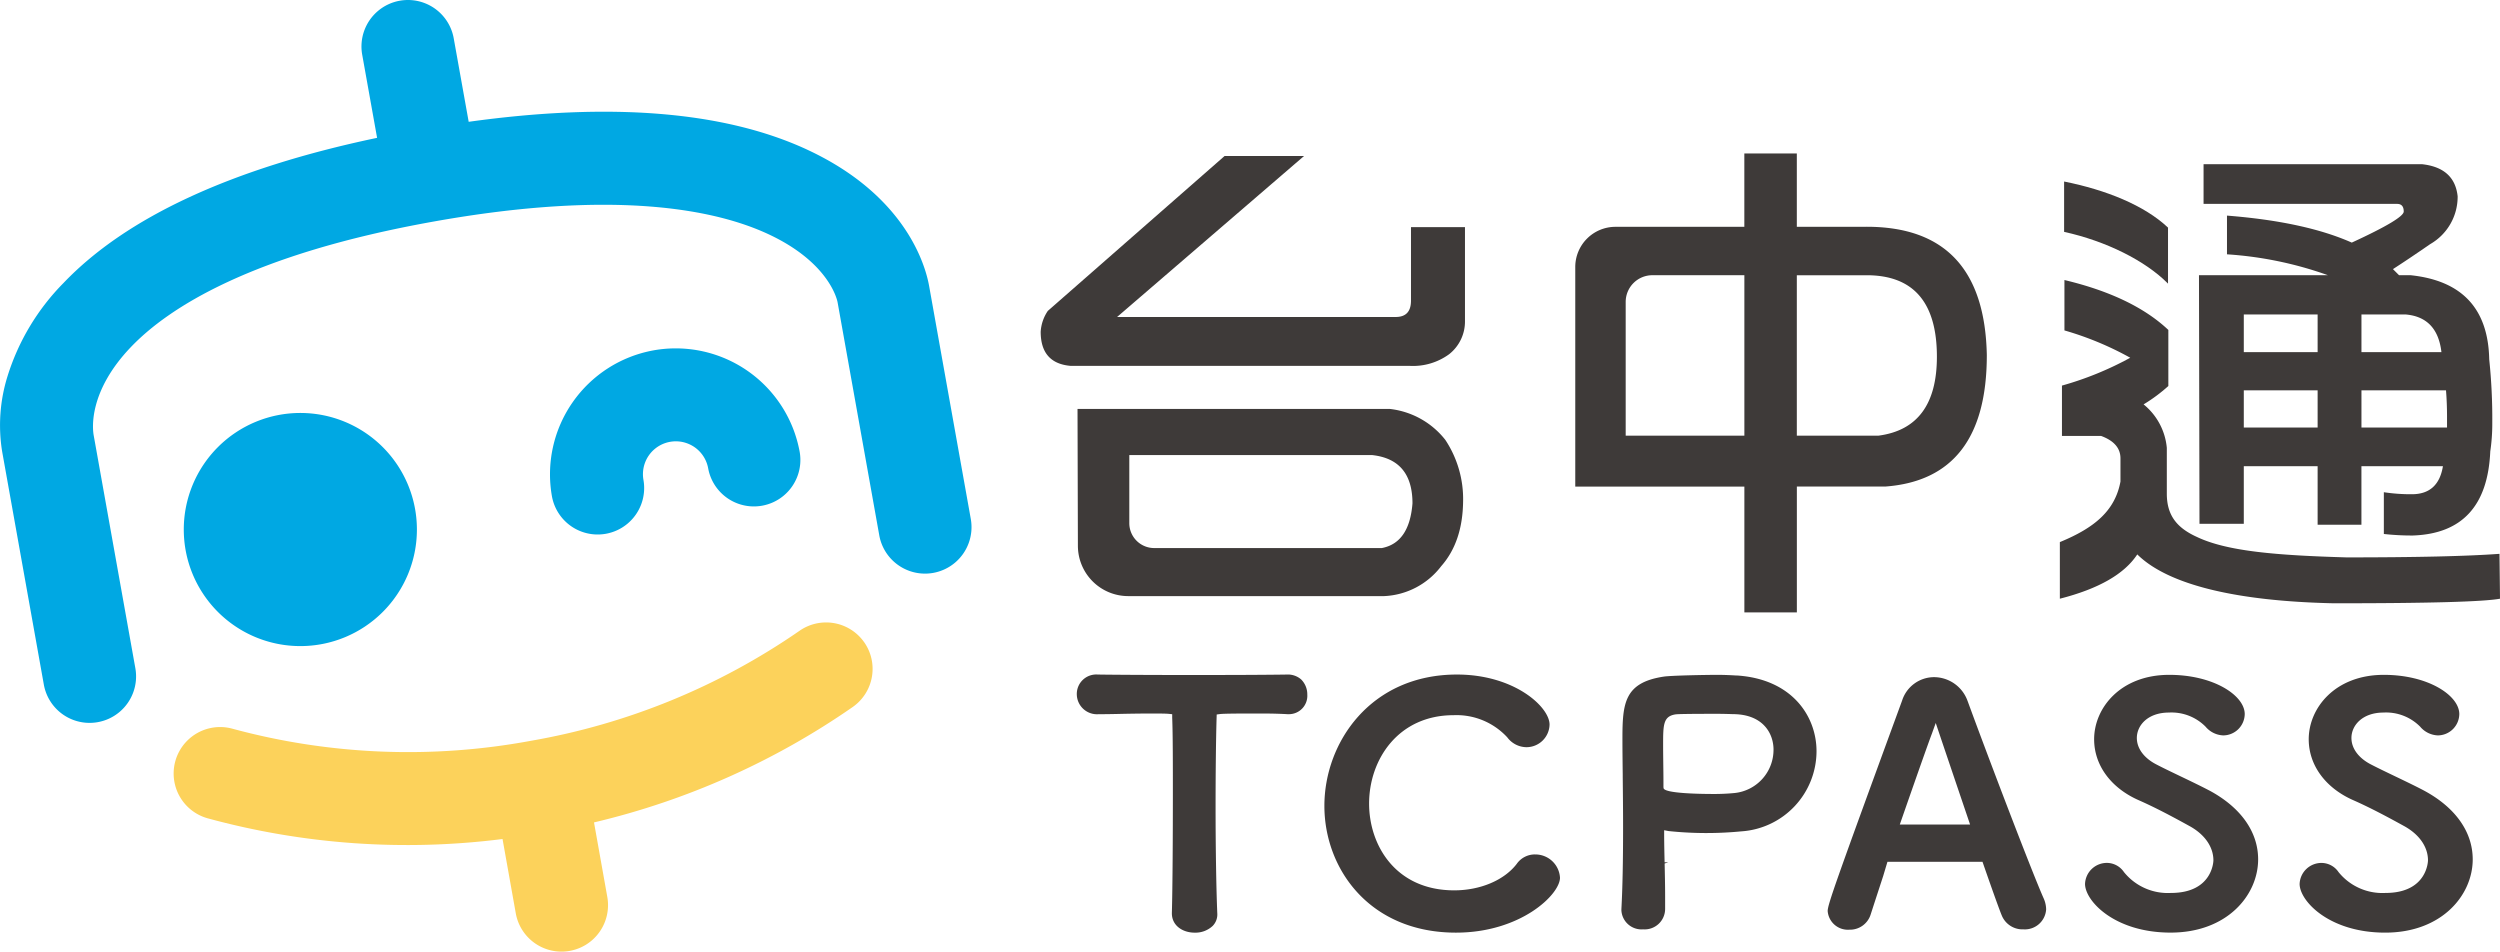 <?xml version="1.0" encoding="utf-8"?><!-- Generator: Adobe Illustrator 26.0.0, SVG Export Plug-In . SVG Version: 6.00 Build 0)  --><svg id="Group_1190" data-name="Group 1190" xmlns="http://www.w3.org/2000/svg" xmlns:xlink="http://www.w3.org/1999/xlink" width="371.501" height="141.441" viewBox="0 0 371.501 141.441">  <defs>    <clipPath id="clip-path">      <rect id="Rectangle_703" data-name="Rectangle 703" width="371.501" height="141.441" fill="none"/>    </clipPath>  </defs>  <g id="Group_1189" data-name="Group 1189" clip-path="url(#clip-path)">    <path id="Path_4277" data-name="Path 4277" d="M128.406,95.423a6.907,6.907,0,0,0-9.626-1.666,100.271,100.271,0,0,1-39.934,16.335,99.859,99.859,0,0,1-44.286-1.8,6.907,6.907,0,0,0-3.733,13.3,112.547,112.547,0,0,0,43.85,3.086l1.973,11.066a6.908,6.908,0,0,0,13.6-2.433l-1.98-11.1a112.9,112.9,0,0,0,38.469-17.168,6.907,6.907,0,0,0,1.667-9.626" fill="#fcd25b"/>    <path id="Path_4278" data-name="Path 4278" d="M119.866,22.2c-12.26-5.66-29.131-7.03-50.219-4.1L67.423,5.692a6.907,6.907,0,1,0-13.6,2.433l2.213,12.358c-21.59,4.541-37.249,11.781-46.589,21.56A34.173,34.173,0,0,0,1.112,55.924,24.435,24.435,0,0,0,.325,67.13l6.193,34.623a6.908,6.908,0,0,0,13.6-2.433L13.924,64.7c-.184-1.032-.786-6.514,5.515-13.112,5.578-5.841,17.914-13.82,45.005-18.666,27.21-4.868,42.008-1.694,49.631,1.826,9.236,4.264,10.349,9.938,10.392,10.177l6.193,34.624a6.907,6.907,0,0,0,13.6-2.433L138.066,42.49c-.544-3.039-3.463-13.484-18.2-20.288" fill="#00a8e3"/>    <path id="Path_4279" data-name="Path 4279" d="M97.135,52.06a18.722,18.722,0,0,0-15.116,21.7,6.908,6.908,0,0,0,13.6-2.433,4.885,4.885,0,1,1,9.618-1.721,6.908,6.908,0,0,0,13.6-2.432,18.722,18.722,0,0,0-21.7-15.116" fill="#00a8e3"/>    <path id="Path_4280" data-name="Path 4280" d="M44.631,61.367A17.321,17.321,0,1,0,61.952,78.688,17.321,17.321,0,0,0,44.631,61.367" fill="#00a8e3"/>    <path id="Path_4281" data-name="Path 4281" d="M206.52,60.766h-46.4l.056,20.354a7.482,7.482,0,0,0,7.481,7.462h38.028a11.273,11.273,0,0,0,8.478-4.448q3.179-3.6,3.254-9.6a15.893,15.893,0,0,0-2.649-9.177,12.213,12.213,0,0,0-8.25-4.589m-1.161,20.673H171.515a3.7,3.7,0,0,1-3.7-3.7V67.626h36.1q5.978.659,5.98,7.17-.454,5.854-4.542,6.643" fill="#3e3a39"/>    <path id="Path_4282" data-name="Path 4282" d="M209.673,44.682q0,2.423-2.271,2.422H166l27.778-23.918H181.97L155.706,46.2a6.166,6.166,0,0,0-1.06,3.1q0,4.694,4.466,5.071h50.41a9.108,9.108,0,0,0,5.828-1.741,6.178,6.178,0,0,0,2.346-4.92V33.749h-8.023Z" fill="#3e3a39"/>    <path id="Path_4283" data-name="Path 4283" d="M277.379,33.706h-10.37v-10.9h-7.8v10.9H240.058a5.973,5.973,0,0,0-5.973,5.974V72.308h25.129V91h7.8v-18.7H280.18q15.06-1.135,15.062-19.528-.379-19.074-17.863-19.074M259.214,64.739H241.578V44.865a3.967,3.967,0,0,1,3.968-3.968h13.668Zm19.906,0H267.009V40.9h10.37q10.445,0,10.445,12.11,0,10.6-8.7,11.732" fill="#3e3a39"/>    <path id="Path_4284" data-name="Path 4284" d="M326.844,77.834h6.585V69.28H344.4v8.7h6.509v-8.7h12.111q-.681,4.166-4.617,4.163a26.408,26.408,0,0,1-4.163-.3v6.207a37.887,37.887,0,0,0,4.314.227q10.974-.378,11.5-12.489a28.023,28.023,0,0,0,.3-4.239,85.365,85.365,0,0,0-.455-9.461q-.227-11.277-11.655-12.489h-1.742q-.38-.378-.908-.908,2.346-1.513,5.526-3.709a8.117,8.117,0,0,0,4.087-7.115q-.455-4.239-5.3-4.768H327.45v5.9h28.762q.982,0,.984,1.135,0,1.061-7.721,4.617-6.965-3.1-18.544-4.012v5.753a55.084,55.084,0,0,1,14.987,3.1H326.769Zm24.069-31.109h6.51q4.768.38,5.374,5.6H350.913Zm0,11.278h12.565q.15,1.893.151,3.86v1.666H350.913ZM333.429,46.725H344.4v5.6H333.429Zm0,11.278H344.4v5.526H333.429Z" fill="#3e3a39"/>    <path id="Path_4285" data-name="Path 4285" d="M322.168,33.822c-3.532-3.33-9.22-5.6-15.441-6.849v7.483c6.184,1.357,12.059,4.261,15.441,7.692Z" fill="#3e3a39"/>    <path id="Path_4286" data-name="Path 4286" d="M371.425,82.3q-7.191.528-22.707.53c-10.344-.3-17.741-.893-22.235-3.03-2.929-1.325-4.493-3.151-4.493-6.431V66.555a9.409,9.409,0,0,0-3.453-6.464,23.691,23.691,0,0,0,3.68-2.732v-8.33q-5.3-5-15.441-7.417V49.1a46.684,46.684,0,0,1,9.779,4.061,48.259,48.259,0,0,1-10.148,4.138v7.483c.023,0,5.819,0,5.819,0q2.875,1.061,2.876,3.329v3.445c-.808,4.34-3.846,6.88-9.007,9v8.412q8.628-2.2,11.505-6.584c4.591,4.541,14.794,6.963,29.226,7.266q21.041,0,24.675-.682Z" fill="#3e3a39"/>    <path id="Path_4287" data-name="Path 4287" d="M191.274,100.237c-6.2.1-22.311.089-28.145,0a2.892,2.892,0,0,0-3.116,2.922,3,3,0,0,0,3.223,2.972c1.239,0,2.477-.026,3.651-.054,1.076-.023,2.922-.05,4.445-.05,1.075,0,1.989.013,2.357.052l.5.052v.5c.1,2.6.1,7.087.1,11.425,0,5.845-.039,13.551-.149,17.653,0,1.912,1.7,2.883,3.372,2.883a3.741,3.741,0,0,0,2.692-1,2.428,2.428,0,0,0,.685-1.882c-.152-3.565-.253-9.9-.253-15.765,0-5.124.058-10.217.152-13.3l.014-.47.465-.062c.572-.079,3.013-.085,5.679-.085,1.174,0,2.637,0,4.377.1h.168a2.738,2.738,0,0,0,2.774-2.922,3.121,3.121,0,0,0-.917-2.244,3.007,3.007,0,0,0-2.071-.728" fill="#3e3a39"/>    <path id="Path_4288" data-name="Path 4288" d="M228.139,126.97a3.282,3.282,0,0,0-2.754,1.407c-1.86,2.424-5.416,3.929-9.281,3.929-8.7,0-12.655-6.684-12.655-12.894,0-6.527,4.314-13.135,12.557-13.135a10.252,10.252,0,0,1,7.982,3.3,3.591,3.591,0,0,0,2.852,1.456,3.438,3.438,0,0,0,3.425-3.359c0-2.622-5.225-7.437-13.76-7.437-12.8,0-19.7,10.056-19.7,19.517,0,9.362,6.717,18.837,19.552,18.837,9.618,0,15.458-5.67,15.458-8.163a3.665,3.665,0,0,0-3.674-3.457" fill="#3e3a39"/>    <path id="Path_4289" data-name="Path 4289" d="M258.052,100.383c-.755-.046-1.763-.1-2.823-.1-1.613,0-6.87.09-8,.263-5.85.888-6.135,3.94-6.135,9.257,0,1.537.019,3.349.044,5.337l0,.342c.025,2.316.052,4.861.052,7.471,0,5.105-.079,8.97-.25,12.161v.166a2.993,2.993,0,0,0,3.224,2.821,3.044,3.044,0,0,0,3.274-3.034v-1.876c0-1.593-.038-3.246-.074-4.875l.55-.187-.554.013c-.032-1.368-.062-2.72-.067-4.1v-.67l.658.124a53.872,53.872,0,0,0,10.8.045,11.963,11.963,0,0,0,11.185-11.9c0-5.243-3.674-10.76-11.884-11.267m-.267,17.466c-1.015.1-2.057.146-3.005.146-2.2,0-7.33-.083-7.567-.842l-.024-.165v-.824c0-.848-.013-1.767-.026-2.688l-.006-.537c-.009-.741-.017-1.475-.017-2.161,0-3.059,0-4.325,1.845-4.611.357-.057,2.408-.084,6.1-.084,1.118,0,2.237.042,2.4.048,4.472,0,6.061,2.842,6.061,5.277a6.455,6.455,0,0,1-5.755,6.441" fill="#3e3a39"/>    <path id="Path_4290" data-name="Path 4290" d="M292.4,104.213a5.32,5.32,0,0,0-5-3.588,5,5,0,0,0-4.748,3.485c-9.818,26.812-11.058,30.317-11.058,31.266a3.008,3.008,0,0,0,3.225,2.777,3.22,3.22,0,0,0,3.158-2.245c.484-1.5,1.134-3.492,1.87-5.745l.628-2.1H294.6l.13.373c.021.063,2.2,6.343,2.745,7.629a3.328,3.328,0,0,0,3.208,2.037,3.171,3.171,0,0,0,3.375-2.97,4.191,4.191,0,0,0-.337-1.561c-1.691-3.769-8.158-20.72-11.319-29.36m-10.091,18.315.256-.737c.153-.44,3.7-10.639,4.513-12.765l.571-1.587.509,1.516c.758,2.261,4.346,12.841,4.346,12.841l.248.732Z" fill="#3e3a39"/>    <path id="Path_4291" data-name="Path 4291" d="M328.281,117.457c-1.206-.635-2.722-1.363-4.19-2.067l-.326-.156c-1.217-.584-2.381-1.143-3.286-1.616-1.868-.949-2.943-2.393-2.943-3.957,0-1.874,1.638-3.774,4.767-3.774a7.112,7.112,0,0,1,5.448,2.1,3.611,3.611,0,0,0,2.641,1.294,3.213,3.213,0,0,0,3.175-3.165c0-2.759-4.606-5.834-11.214-5.834-7.252,0-11.164,4.931-11.164,9.57,0,3.838,2.471,7.222,6.609,9.051,2.551,1.125,5.119,2.5,7.515,3.821,2.289,1.239,3.6,3.109,3.6,5.128,0,.049-.072,4.84-6.314,4.84a8.376,8.376,0,0,1-6.978-3.1,3.085,3.085,0,0,0-2.509-1.365,3.248,3.248,0,0,0-3.275,3.117c0,2.527,4.366,7.241,12.713,7.241,8.45,0,13.01-5.606,13.01-10.881,0-4.1-2.587-7.74-7.282-10.252" fill="#3e3a39"/>    <path id="Path_4292" data-name="Path 4292" d="M360.166,117.457c-1.226-.646-2.776-1.389-4.269-2.106-1.3-.625-2.565-1.23-3.528-1.731-1.871-.951-2.945-2.393-2.945-3.959,0-1.874,1.638-3.774,4.766-3.774a7.116,7.116,0,0,1,5.449,2.1,3.605,3.605,0,0,0,2.64,1.294,3.213,3.213,0,0,0,3.174-3.165c0-2.759-4.605-5.834-11.214-5.834-7.25,0-11.162,4.931-11.162,9.57,0,3.84,2.471,7.224,6.608,9.051,2.545,1.122,5.116,2.5,7.515,3.821,2.289,1.24,3.6,3.111,3.6,5.128,0,.049-.072,4.84-6.314,4.84a8.377,8.377,0,0,1-6.979-3.1A3.075,3.075,0,0,0,345,128.232a3.248,3.248,0,0,0-3.276,3.117c0,2.527,4.366,7.241,12.714,7.241,8.45,0,13.009-5.606,13.009-10.881,0-4.1-2.586-7.742-7.283-10.252" fill="#3e3a39"/>  </g></svg>
